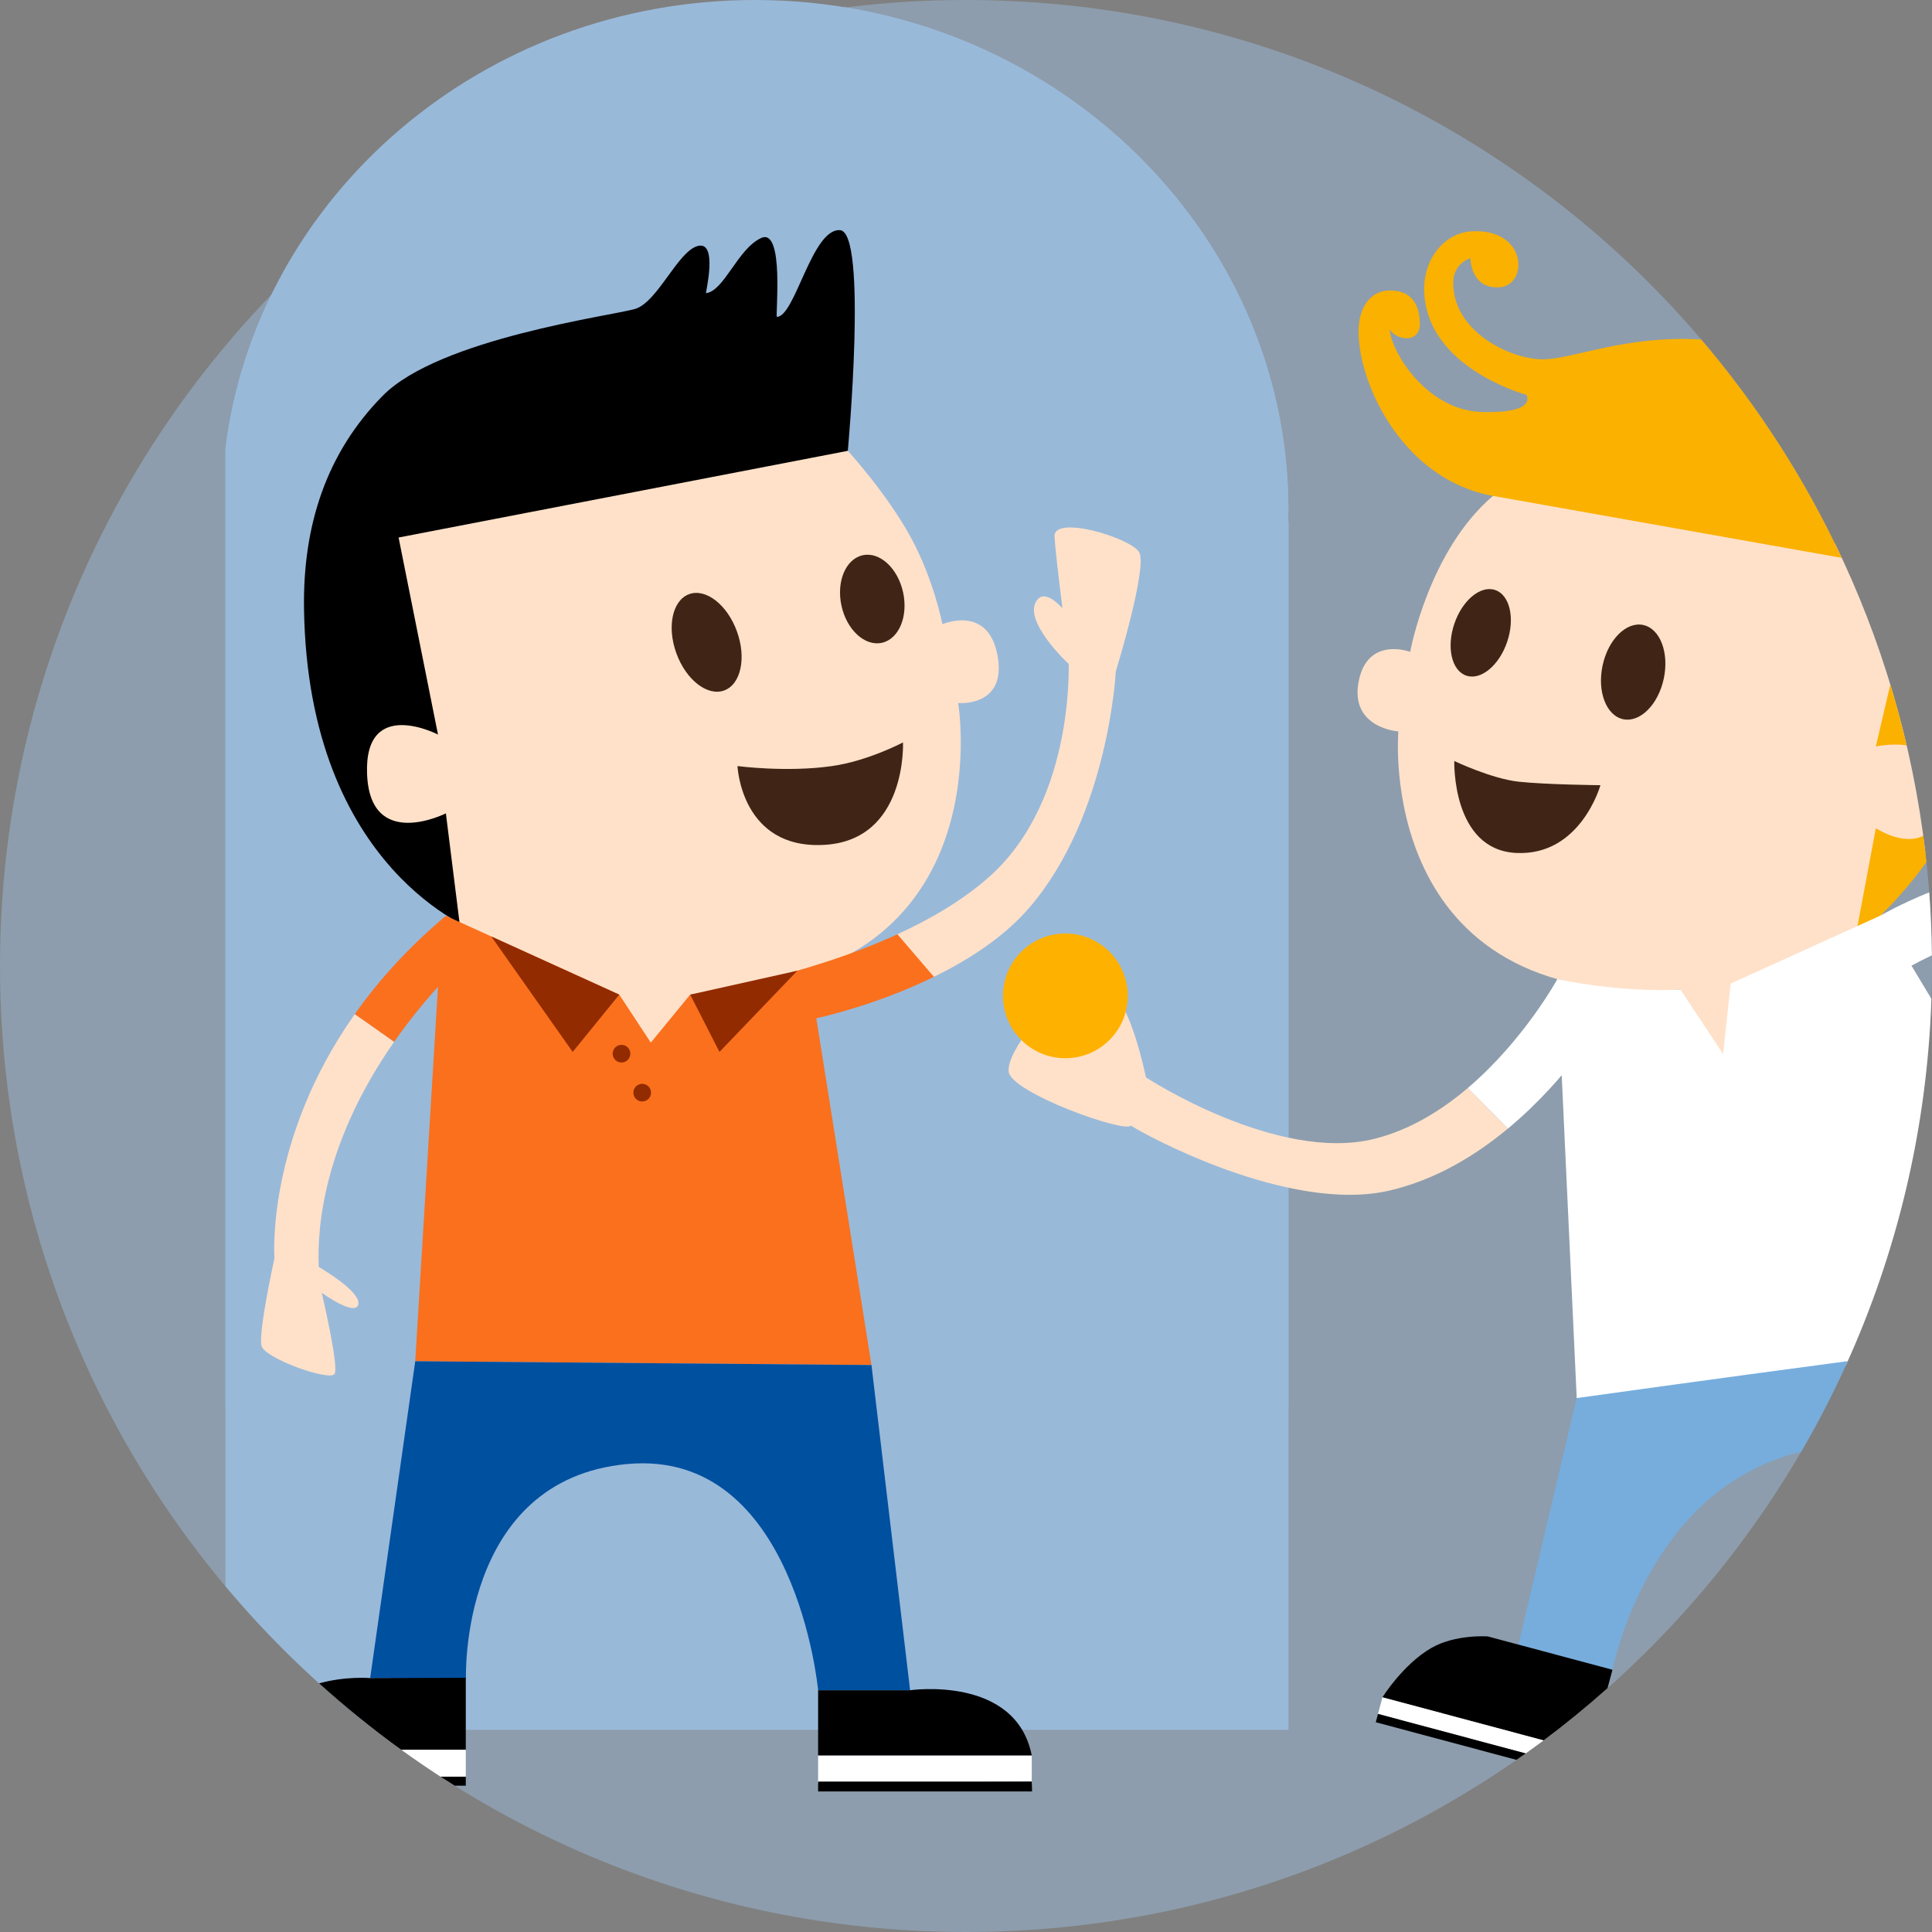 <?xml version="1.0" encoding="utf-8"?>
<!-- Generator: Adobe Illustrator 17.0.0, SVG Export Plug-In . SVG Version: 6.00 Build 0)  -->
<!DOCTYPE svg PUBLIC "-//W3C//DTD SVG 1.1//EN" "http://www.w3.org/Graphics/SVG/1.1/DTD/svg11.dtd">
<svg version="1.1" id="Livello_1" xmlns="http://www.w3.org/2000/svg" xmlns:xlink="http://www.w3.org/1999/xlink" x="0px" y="0px"
	 width="480px" height="480px" viewBox="0 0 480 480" enable-background="new 0 0 480 480" xml:space="preserve">
<rect x="0" y="0" width="480" height="480" fill="#808080" stroke="none"/>
<g>
	<g opacity="0.5">
		<path fill-rule="evenodd" clip-rule="evenodd" fill="#99B9D9" d="M480,240C480,372.548,372.548,480,240,480S0,372.548,0,240
			C0,107.451,107.452,0,240,0S480,107.451,480,240z"/>
	</g>
	<path fill="#99B9D9" d="M56.02,111.391C63.84,48.822,119.736,0,187.573,0c73.191,0,132.525,57.015,132.525,126.628
		c0,0.79-0.047,1.038-0.063,2.938h0.084v220.2H56.02V140.848v-11.281V111.391z"/>
	<path fill-rule="evenodd" clip-rule="evenodd" fill="#99B9D9" d="M320.098,126.628c0-62.294-47.515-114.492-109.953-124.781
		C154.358,8.769,104.517,34.839,67.386,73.273c-5.772,11.838-9.684,24.659-11.366,38.118v18.175v11.281V394.1
		c11.04,13.167,23.464,25.13,37.053,35.667H320.12v-300.2h-0.084C320.051,127.666,320.098,127.418,320.098,126.628z"/>
	<path fill-rule="evenodd" clip-rule="evenodd" d="M118.609,231.447c0,0-42.14-14.841-43.078-80.281
		c-0.295-20.587,5.526-38.639,19.581-52.868s57.025-19.876,62.659-21.539c5.633-1.663,10.687-14.489,15.665-15.665
		c4.977-1.176,1.864,11.504,1.958,11.748c4.551-0.547,7.85-11.008,13.707-13.707c5.857-2.699,3.489,19.581,3.916,19.581
		c4.497,0,8.719-21.974,15.665-21.539s1.958,54.826,1.958,54.826L118.609,231.447z"/>
	<path fill-rule="evenodd" clip-rule="evenodd" fill="#FFE1C9" d="M114.693,233.405l-3.916-31.329c0,0-18.844,9.523-19.581-9.79
		c-0.737-19.313,17.623-9.79,17.623-9.79l-9.79-48.952l111.611-21.539c0,0,9.64,10.494,15.665,21.539
		c5.716,10.479,7.832,21.539,7.832,21.539s11.365-5.002,13.707,7.832c2.341,12.835-9.79,11.748-9.79,11.748
		s10.481,62.267-52.868,70.491c-2.303,0.425-19.581,31.329-19.581,31.329L114.693,233.405z"/>
	<path fill-rule="evenodd" clip-rule="evenodd" fill="#FA701D" d="M103.166,338.193l5.653-93.04
		c-4.187,4.668-7.797,9.248-10.907,13.7l-9.781-6.879c5.752-8.152,13.146-16.457,22.646-24.444l43.078,19.581l7.832,11.923
		l9.79-11.923c0,0,27.233-3.855,51.485-14.991c8.422-3.867,17.647,6.377,9.067,10.578c-14.885,7.288-29.222,10.288-29.222,10.288
		l13.707,86.156L103.166,338.193z"/>
	
		<ellipse transform="matrix(0.94 -0.342 0.342 0.94 -43.975 69.587)" fill-rule="evenodd" clip-rule="evenodd" fill="#402517" cx="175.489" cy="159.587" rx="7.997" ry="12.728"/>
	
		<ellipse transform="matrix(0.214 0.977 -0.977 0.214 315.713 -94.841)" fill-rule="evenodd" clip-rule="evenodd" fill="#402517" cx="216.806" cy="148.816" rx="11.133" ry="7.832"/>
	<path fill-rule="evenodd" clip-rule="evenodd" fill="#402517" d="M206.723,190.327c-11.32,1.617-23.497,0-23.497,0
		s0.888,20.729,21.539,19.581s19.581-25.455,19.581-25.455S215.685,189.047,206.723,190.327z"/>
	<g>
		<circle fill-rule="evenodd" clip-rule="evenodd" fill="#922B00" cx="159.553" cy="271.467" r="2.193"/>
		<circle fill-rule="evenodd" clip-rule="evenodd" fill="#922B00" cx="154.41" cy="261.782" r="2.193"/>
	</g>
	<path fill-rule="evenodd" clip-rule="evenodd" fill="#FFE1C9" d="M283.004,137.163c-2.224-3.6-21.337-9.341-21.019-3.832
		c0.318,5.509,3.48,29.583,3.48,29.583s2.223,35.294-19.581,54.826c-6.438,5.767-14.503,10.505-22.926,14.373l9.068,10.58
		c8.582-4.201,17.345-9.821,23.648-17.12c19.791-22.916,21.539-58.742,21.539-58.742S285.228,140.762,283.004,137.163z"/>
	<path fill="#0050A0" d="M103.166,338.193l-11.2,78.723l23.8,0.232c0,0-1.772-49.568,40.093-53.417s47.399,56.206,47.399,56.206
		h22.858l-9.602-80.795L103.166,338.193z"/>
	<g>
		<path d="M226.115,419.937h-22.858v16.229h53.083C252.415,416.116,226.115,419.937,226.115,419.937z"/>
		<polygon fill="#FFFFFF" points="203.258,443.215 256.34,442.622 256.34,436.167 203.258,436.167 		"/>
		<polygon points="203.258,445.078 256.418,445.078 256.34,442.622 203.258,442.622 		"/>
	</g>
	<polygon fill-rule="evenodd" clip-rule="evenodd" fill="#922B00" points="142.285,261.346 153.854,247.112 122.063,232.661 	"/>
	<polygon fill-rule="evenodd" clip-rule="evenodd" fill="#922B00" points="178.752,261.346 171.477,247.112 198.099,241.169 	"/>
	<path fill-rule="evenodd" clip-rule="evenodd" fill="#FFE1C9" d="M455.917,135.112c-27.329-8.645-73.841-21.378-84.985-11.906
		c-16.031,13.626-20.573,38.742-20.573,38.742s-10.688-4.008-12.825,7.481s9.886,12.291,9.886,12.291s-6.192,69.469,70.056,64.125
		c-4.328,10.42,10.902,32.864,10.902,32.864l38.997-51.32l10.971-15.566C475.161,184.601,467.43,158.769,455.917,135.112z"/>
	<path fill-rule="evenodd" clip-rule="evenodd" fill="#FFE1C9" d="M265.525,164.98c0,0-11.844-10.996-7.815-15.966
		c4.029-4.97,14.25,13.6,14.25,13.6L265.525,164.98z"/>
	
		<ellipse transform="matrix(-0.319 0.948 -0.948 -0.319 634.093 -141.373)" fill-rule="evenodd" clip-rule="evenodd" fill="#402517" cx="367.819" cy="157.039" rx="11.222" ry="6.933"/>
	
		<ellipse transform="matrix(0.208 -0.978 0.978 0.208 158.235 528.982)" fill-rule="evenodd" clip-rule="evenodd" fill="#402517" cx="405.625" cy="166.822" rx="11.967" ry="7.775"/>
	<path fill-rule="evenodd" clip-rule="evenodd" fill="#402517" d="M361.313,189.068c0,0-0.668,22.043,15.363,22.845
		c16.031,0.802,20.946-16.833,20.946-16.833s-13.465-0.134-20.267-0.864C370.553,193.485,361.313,189.068,361.313,189.068z"/>
	<circle fill="#FFFFFF" cx="434.991" cy="287.01" r="3.028"/>
	<circle fill="#FFFFFF" cx="431.81" cy="274.96" r="3.028"/>
	<circle fill="#FFFFFF" cx="443.587" cy="311.712" r="3.028"/>
	<circle fill="#FFFFFF" cx="438.911" cy="298.77" r="3.028"/>
	<circle fill="#FFFFFF" cx="449.645" cy="325.609" r="3.028"/>
	<path fill-rule="evenodd" clip-rule="evenodd" fill="#FFE1C9" d="M374.64,280.393c-8.095,6.72-17.992,12.721-29.343,15.381
		c-25.098,5.881-61.586-14.233-64.332-16.133c-1.368,1.968-29.863-8.154-30.366-13.423c-0.504-5.269,10.632-17.981,13.661-18.227
		c3.029-0.245,9.832,11.115,9.832,11.115s-5.064-10.966,0.481-12.446c5.545-1.48,10.138,21.015,10.138,21.015
		s32.582,21.325,56.817,15.252c8.785-2.201,16.592-7.047,23.147-12.622L374.64,280.393z"/>
	<path fill-rule="evenodd" clip-rule="evenodd" fill="#FFFFFF" d="M398.872,252.303c0,0-8.872,15.339-24.232,28.09l-9.965-10.087
		c13.953-11.865,22.241-27.033,22.241-27.033L398.872,252.303z"/>
	<path fill-rule="evenodd" clip-rule="evenodd" fill="#FFE1C9" d="M97.911,258.854c-17.41,24.921-19.167,45.851-18.716,55.916
		c0,0,10.543,6.07,9.831,9.276c-0.713,3.206-9.091-2.85-9.091-2.85s4.281,18.169,3.213,20.128s-17.278-3.741-18.169-6.947
		c-0.891-3.206,3.206-21.756,3.206-21.756s-2.247-29.193,19.945-60.646L97.911,258.854z"/>
	<path fill-rule="evenodd" clip-rule="evenodd" d="M79.277,418.228c6.501,5.866,13.327,11.377,20.443,16.512h16.005v-17.896
		l-23.76,0.074C91.965,416.917,85.901,416.382,79.277,418.228z"/>
	<path fill-rule="evenodd" clip-rule="evenodd" fill="#FFFFFF" d="M109.477,441.423h6.248v-6.683H99.72
		C102.915,437.044,106.167,439.274,109.477,441.423z"/>
	<path fill-rule="evenodd" clip-rule="evenodd" d="M112.982,443.651h2.743v-2.228h-6.248
		C110.637,442.176,111.807,442.916,112.982,443.651z"/>
	<g>
		<path fill-rule="evenodd" clip-rule="evenodd" fill="#FBB100" d="M422.668,84.349c-19.426-1.119-32.217,5.098-39.713,4.925
			c-7.748-0.178-21.642-6.68-21.909-18.703c-0.117-5.254,4.275-6.413,4.275-6.413s0,7.659,7.214,7.214
			c7.214-0.445,7.036-14.695-6.947-13.894c-6.758,0.387-11.934,6.858-11.756,14.695c0.437,19.233,25.383,25.917,25.383,25.917
			s3.028,4.631-10.955,4.275s-22.8-15.319-22.978-20.573c1.362,2.69,7.659,3.83,7.481-1.603c-0.178-5.433-2.761-8.016-7.481-8.016
			c-4.72,0-7.748,4.096-7.748,10.153c-0.002,13.537,11.373,36.967,33.398,40.88c15.407,2.737,60.768,10.796,86.639,15.393
			C448.381,118.916,436.603,100.687,422.668,84.349z"/>
		<path fill-rule="evenodd" clip-rule="evenodd" fill="#FBB100" d="M477.821,207.642c-5.034,2.612-11.771-1.875-11.771-1.875
			l-5.077,27.075c0,0,8.724-6.218,17.639-18.675C478.379,211.983,478.113,209.809,477.821,207.642z"/>
		<path fill-rule="evenodd" clip-rule="evenodd" fill="#FBB100" d="M473.698,185.158c-1.191-5.094-2.55-10.123-4.059-15.087
			l-3.588,15.39C466.051,185.461,469.748,184.64,473.698,185.158z"/>
	</g>
	<path fill-rule="evenodd" clip-rule="evenodd" fill="#FFFFFF" d="M479.847,248.157l-12.47-20.762l-37.397,16.982l-1.87,17.501
		l-10.635-16.031c0,0-13.25,0.992-30.583-2.577l4.864,104.628l66.838-8.688C471.278,311.305,478.765,280.543,479.847,248.157z"/>
	<path fill-rule="evenodd" clip-rule="evenodd" fill="#FFFFFF" d="M479.311,221.697c-7.358,2.991-11.936,5.693-11.936,5.693
		l5.761,13.529c0,0,2.558-1.543,6.832-3.576C479.909,232.087,479.7,226.867,479.311,221.697z"/>
	<path fill-rule="evenodd" clip-rule="evenodd" fill="#76ADDD" d="M391.724,347.35l-14.458,61.254l23.342,6.243
		c0,0,8.626-45.062,46.862-54.148c4.242-7.277,8.118-14.793,11.59-22.53C425.178,342.675,391.724,347.35,391.724,347.35z"/>
	<path fill-rule="evenodd" clip-rule="evenodd" d="M355.589,409.445c-7.009,4.052-12.125,12.246-12.125,12.246l40.03,10.705
		c5.488-4.1,10.784-8.44,15.895-12.984l1.221-4.565l-30.974-8.284C369.635,406.563,361.586,405.978,355.589,409.445z"/>
	<path fill-rule="evenodd" clip-rule="evenodd" fill="#FFFFFF" d="M343.463,421.69l-1.104,4.13l36.695,9.813
		c1.493-1.063,2.973-2.142,4.439-3.238L343.463,421.69z"/>
	<path fill-rule="evenodd" clip-rule="evenodd" d="M342.359,425.82l-0.552,2.065l34.948,9.346c0.766-0.532,1.539-1.057,2.299-1.598
		L342.359,425.82z"/>
	<circle fill="#FFB100" cx="264.69" cy="247.416" r="15.5"/>
</g>
</svg>
